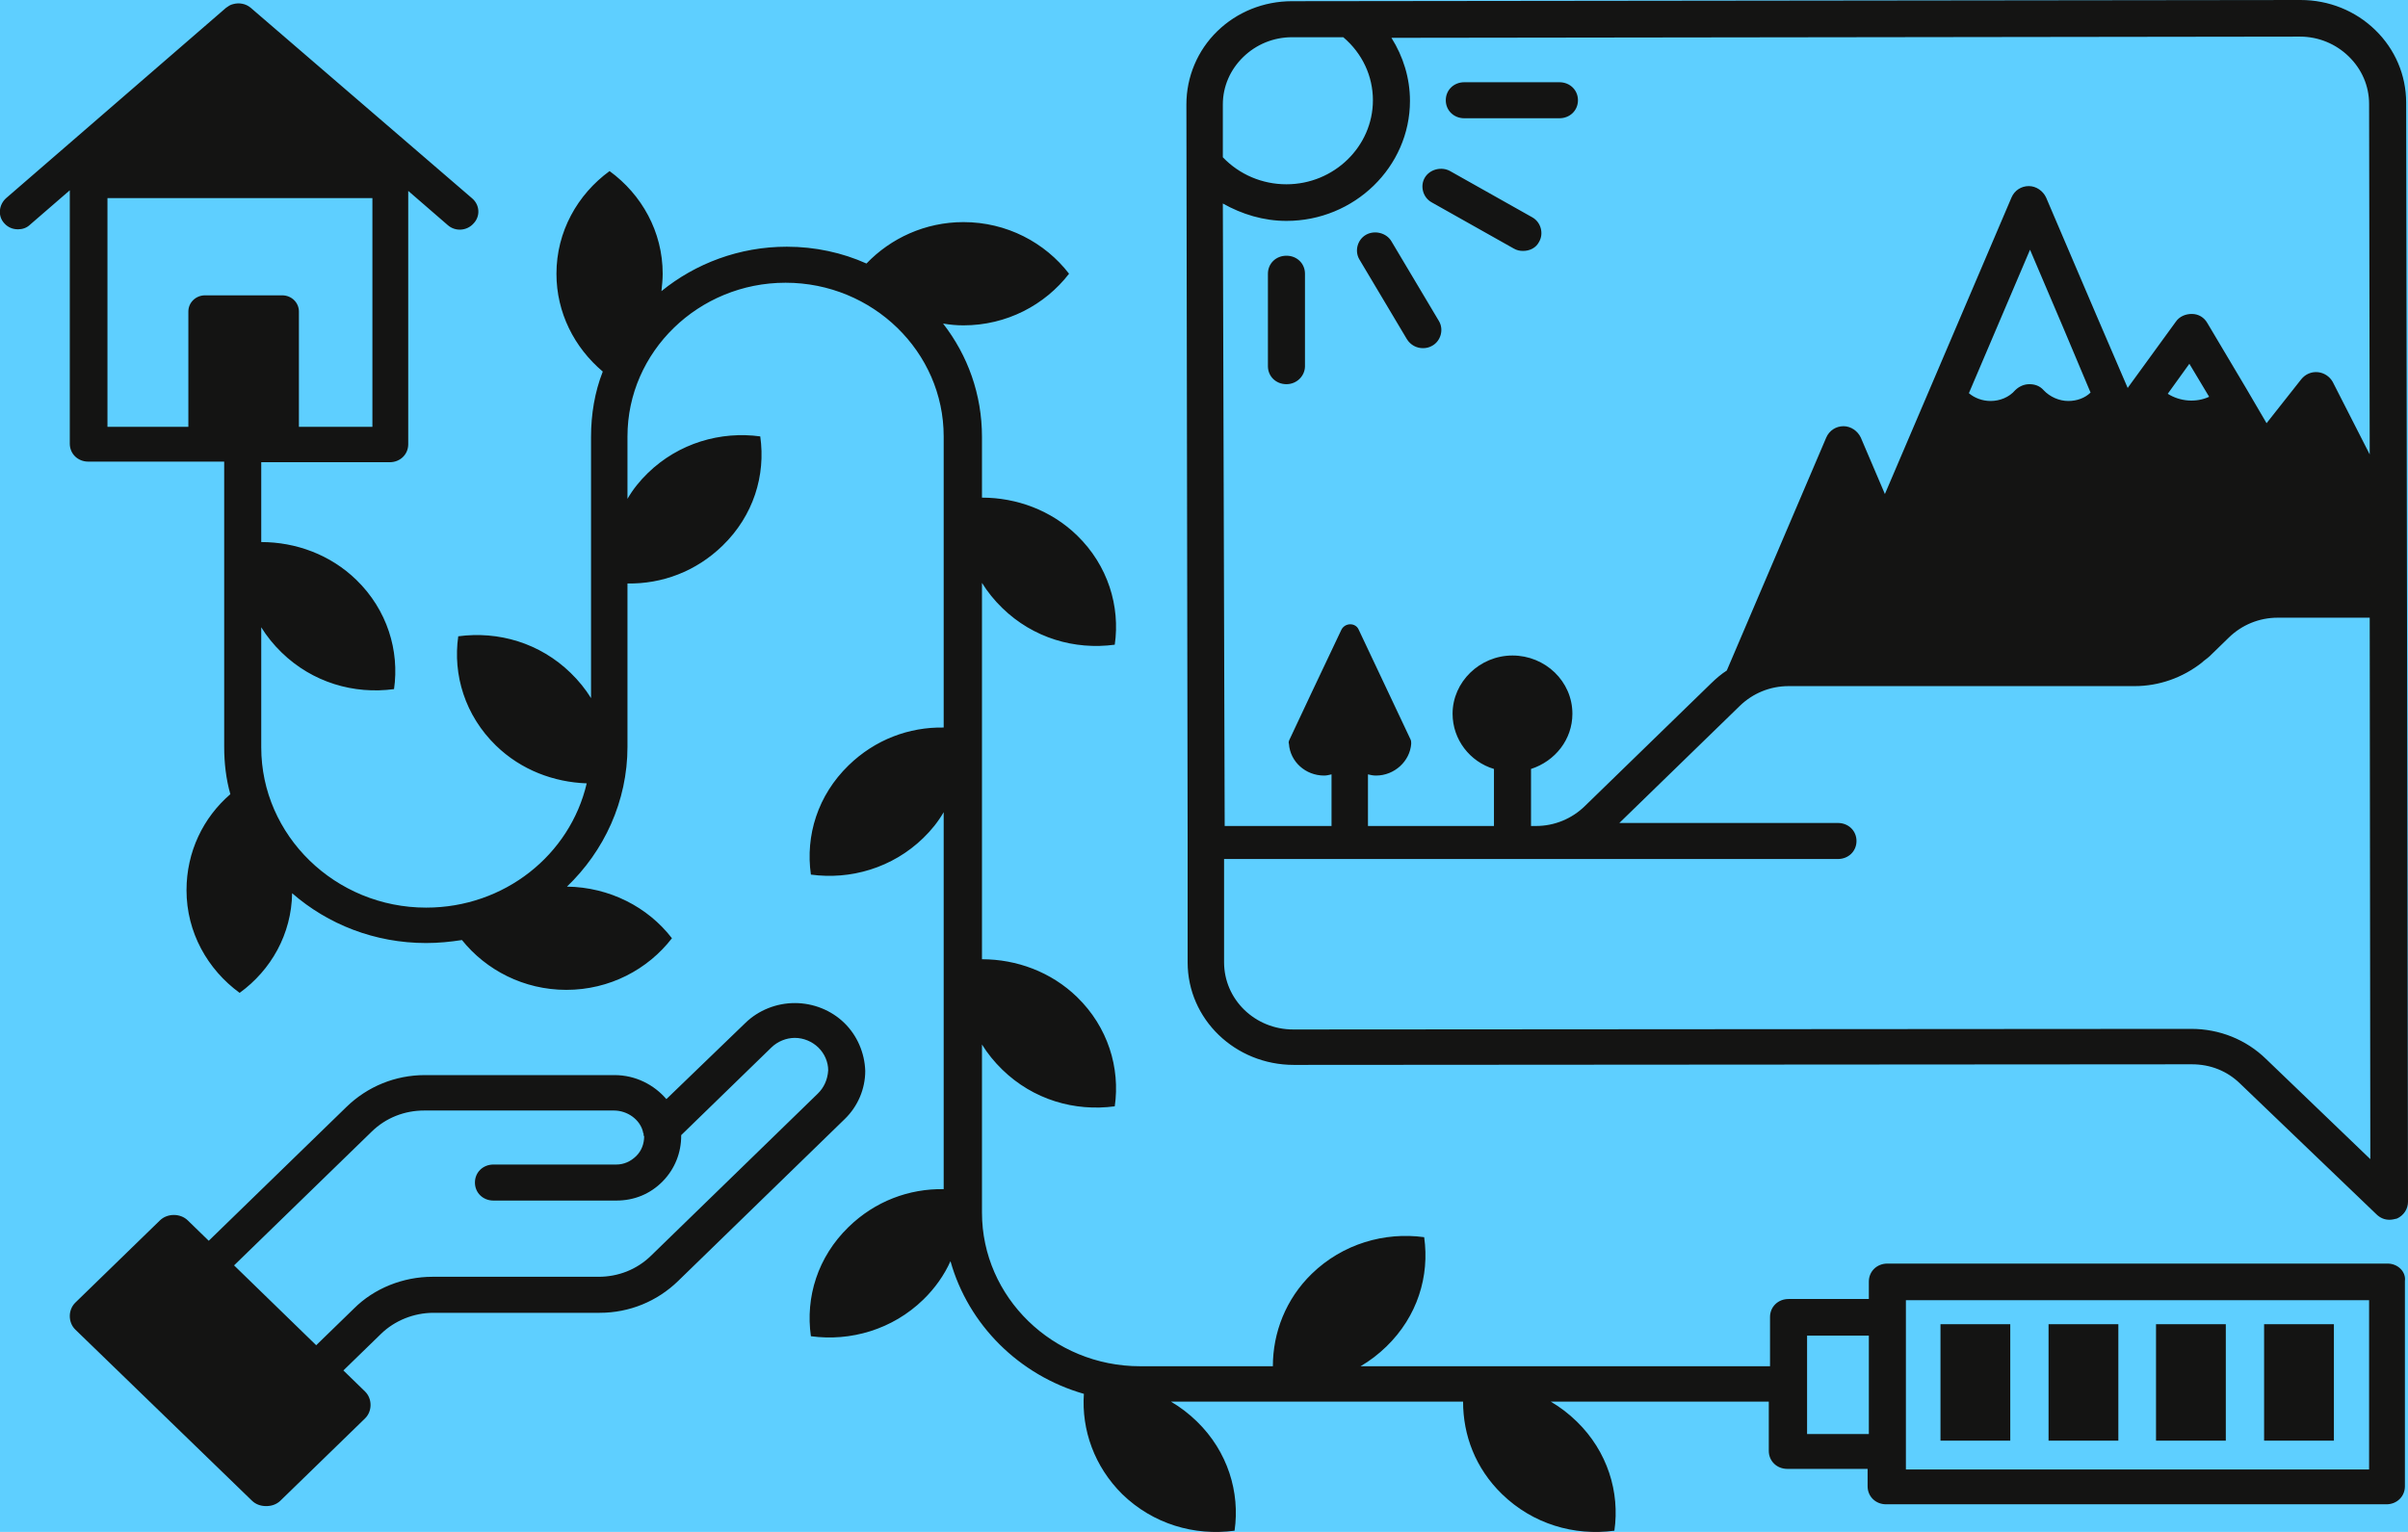 <svg width="286" height="182" viewBox="0 0 286 182" fill="none" xmlns="http://www.w3.org/2000/svg">
<rect width="286" height="182" fill="#E5E5E5"/>
<g clip-path="url(#clip0_92_9)">
<rect width="1600" height="4606" transform="translate(-656 -2236)" fill="white"/>
<rect x="-655" y="-118" width="1599" height="680" fill="#5ECFFF"/>
<g clip-path="url(#clip1_92_9)">
<path d="M100.272 121.524C98.732 120.026 96.605 119.17 94.404 119.17C92.204 119.17 90.076 120.026 88.536 121.524L79.147 130.581C77.68 128.869 75.479 127.728 72.985 127.728H50.466C46.945 127.728 43.645 129.083 41.151 131.508L24.793 147.411L22.299 144.987C21.419 144.131 19.878 144.131 18.998 144.987L8.949 154.757C8.069 155.613 8.069 157.111 8.949 157.966L29.928 178.292C30.368 178.719 30.955 178.933 31.615 178.933C32.275 178.933 32.862 178.719 33.302 178.292L43.351 168.521C44.231 167.665 44.231 166.168 43.351 165.312L40.784 162.816L45.258 158.466C46.872 156.897 49.146 155.969 51.493 155.969H71.225C74.746 155.969 78.047 154.614 80.541 152.19L100.346 132.934C101.886 131.437 102.766 129.368 102.766 127.229C102.693 125.089 101.813 123.021 100.272 121.524ZM97.118 129.939L77.313 149.194C75.626 150.835 73.425 151.69 71.078 151.69H51.346C47.899 151.69 44.451 153.045 42.031 155.47L37.556 159.821L27.8 150.335L44.158 134.432C45.845 132.792 48.046 131.936 50.393 131.936H72.912C74.526 131.936 75.993 133.006 76.36 134.432C76.36 134.503 76.36 134.574 76.433 134.646C76.433 134.788 76.433 134.931 76.506 135.002C76.506 135.858 76.213 136.714 75.553 137.356C74.892 137.998 74.086 138.354 73.205 138.354H58.608C57.361 138.354 56.408 139.281 56.408 140.494C56.408 141.706 57.361 142.633 58.608 142.633H73.205C75.333 142.633 77.24 141.849 78.707 140.351C80.174 138.853 80.907 136.928 80.907 134.931C80.907 134.931 80.907 134.931 80.907 134.86L91.617 124.448C92.35 123.734 93.377 123.306 94.404 123.306C95.431 123.306 96.458 123.734 97.192 124.448C97.925 125.161 98.365 126.159 98.365 127.158C98.292 128.299 97.852 129.226 97.118 129.939ZM268.909 157.324H277.198V171.16H268.909V157.324ZM256.072 157.324H264.361V171.16H256.072V157.324ZM243.309 157.324H251.598V171.16H243.309V157.324ZM230.472 157.324H238.761V171.16H230.472V157.324ZM152.793 45.643C151.546 45.643 150.592 44.715 150.592 43.503V32.52C150.592 31.308 151.546 30.381 152.793 30.381C154.039 30.381 154.993 31.308 154.993 32.52V43.503C154.993 44.644 154.039 45.643 152.793 45.643ZM169.003 41.364C168.27 41.364 167.536 41.007 167.096 40.294L161.448 30.809C160.861 29.81 161.228 28.455 162.255 27.885C163.282 27.314 164.676 27.671 165.262 28.669L170.91 38.154C171.497 39.153 171.131 40.508 170.104 41.078C169.737 41.292 169.37 41.364 169.003 41.364ZM180.886 29.81C180.52 29.81 180.153 29.739 179.786 29.525L170.03 24.034C169.003 23.463 168.637 22.108 169.223 21.11C169.81 20.111 171.204 19.755 172.231 20.325L181.987 25.817C183.014 26.387 183.38 27.742 182.794 28.741C182.427 29.454 181.693 29.81 180.886 29.81ZM185.214 14.049H173.918C172.671 14.049 171.717 13.122 171.717 11.91C171.717 10.697 172.671 9.77 173.918 9.77H185.214C186.461 9.77 187.415 10.697 187.415 11.91C187.415 13.122 186.461 14.049 185.214 14.049ZM283.579 150.121H224.164C222.917 150.121 221.964 151.049 221.964 152.261V154.329H212.428C211.181 154.329 210.227 155.256 210.227 156.469V162.317H161.595C162.695 161.675 163.722 160.89 164.676 159.963C168.343 156.397 169.81 151.619 169.15 146.984C164.455 146.342 159.468 147.768 155.8 151.334C152.719 154.329 151.179 158.323 151.179 162.317H135.408C125.065 162.317 116.63 154.115 116.63 144.06V124.091C117.29 125.161 118.097 126.159 119.051 127.086C122.718 130.652 127.633 132.078 132.401 131.437C133.061 126.872 131.594 122.023 127.926 118.457C124.845 115.462 120.738 113.964 116.63 113.964V69.248C117.29 70.318 118.097 71.317 119.051 72.244C122.718 75.81 127.633 77.236 132.401 76.594C133.061 72.03 131.594 67.18 127.926 63.614C124.845 60.619 120.738 59.121 116.63 59.121V51.919C116.63 46.855 114.943 42.219 112.009 38.44C112.816 38.582 113.622 38.654 114.429 38.654C119.564 38.654 124.112 36.229 126.973 32.52C124.112 28.812 119.564 26.387 114.429 26.387C109.882 26.387 105.774 28.313 102.913 31.308C100.052 30.024 96.825 29.311 93.451 29.311C87.802 29.311 82.594 31.308 78.56 34.589C78.633 33.875 78.707 33.233 78.707 32.52C78.707 27.528 76.213 23.107 72.399 20.325C68.584 23.107 66.09 27.528 66.09 32.52C66.09 37.156 68.218 41.292 71.592 44.145C70.638 46.57 70.198 49.209 70.198 51.919V82.941C69.538 81.871 68.731 80.873 67.777 79.946C64.11 76.38 59.195 74.954 54.427 75.596C53.767 80.16 55.234 85.009 58.902 88.575C61.909 91.499 65.797 92.926 69.684 93.068C67.704 101.555 59.929 107.831 50.613 107.831C39.83 107.831 31.028 99.273 31.028 88.789V74.526C31.688 75.596 32.495 76.594 33.449 77.521C37.116 81.087 42.031 82.513 46.799 81.871C47.459 77.307 45.992 72.458 42.324 68.892C39.243 65.897 35.136 64.399 31.028 64.399V54.914H46.285C47.532 54.914 48.486 53.987 48.486 52.774V22.679L53.18 26.744C54.06 27.528 55.454 27.457 56.261 26.53C57.068 25.674 56.995 24.319 56.041 23.535L29.781 0.927C29.194 0.428 28.387 0.285 27.654 0.499C27.36 0.571 27.14 0.713 26.847 0.927L0.734 23.535C-0.147 24.319 -0.293 25.674 0.513 26.53C0.954 27.029 1.54 27.243 2.127 27.243C2.641 27.243 3.154 27.1 3.594 26.672L8.289 22.607V52.703C8.289 53.915 9.242 54.843 10.489 54.843H26.627V88.718C26.627 90.643 26.847 92.569 27.36 94.352C24.133 97.133 22.152 101.198 22.152 105.763C22.152 110.755 24.646 115.176 28.461 117.958C32.202 115.248 34.622 110.969 34.696 106.119C38.95 109.828 44.525 112.038 50.613 112.038C52.08 112.038 53.474 111.896 54.867 111.682C57.728 115.248 62.203 117.601 67.264 117.601C72.399 117.601 76.946 115.176 79.807 111.468C76.946 107.759 72.399 105.406 67.337 105.335C71.738 101.127 74.526 95.208 74.526 88.718V69.32C78.633 69.391 82.668 67.893 85.822 64.827C89.49 61.261 90.957 56.483 90.296 51.847C85.602 51.205 80.614 52.632 76.946 56.197C75.993 57.125 75.186 58.123 74.526 59.264V51.847C74.526 41.791 82.961 33.59 93.304 33.59C103.647 33.59 112.082 41.791 112.082 51.847V86.436C107.974 86.364 103.94 87.862 100.786 90.929C97.118 94.495 95.651 99.273 96.311 103.908C101.006 104.55 105.994 103.124 109.661 99.558C110.615 98.631 111.422 97.632 112.082 96.491V141.278C107.974 141.207 103.94 142.705 100.786 145.771C97.118 149.337 95.651 154.115 96.311 158.751C101.006 159.393 105.994 157.966 109.661 154.4C111.055 153.045 112.155 151.477 112.889 149.836C115.016 157.396 121.031 163.386 128.733 165.597C128.44 169.876 129.98 174.227 133.281 177.507C136.948 181.073 141.863 182.499 146.631 181.857C147.291 177.293 145.824 172.444 142.156 168.878C141.203 167.951 140.176 167.166 139.076 166.524H173.771C173.771 170.518 175.238 174.44 178.392 177.507C182.06 181.073 186.975 182.499 191.742 181.857C192.403 177.293 190.936 172.444 187.268 168.878C186.314 167.951 185.288 167.166 184.187 166.524H210.081V172.372C210.081 173.585 211.034 174.512 212.281 174.512H221.817V176.58C221.817 177.792 222.77 178.719 224.017 178.719H283.433C284.68 178.719 285.633 177.792 285.633 176.58V152.19C285.78 151.12 284.826 150.121 283.579 150.121ZM24.353 35.088C23.253 35.088 22.372 35.944 22.372 37.013V50.706H12.763V23.535H44.231V50.706H35.502V37.013C35.502 35.944 34.622 35.088 33.522 35.088H24.353ZM214.628 170.375V158.679H221.964V170.375H214.628ZM281.379 174.583H226.365V172.515V156.54V154.472H281.379V174.583ZM285.78 12.195C285.78 8.915 284.46 5.848 282.112 3.566C279.765 1.284 276.611 0 273.237 0L153.453 0.143C150.078 0.143 146.924 1.426 144.577 3.708C142.23 5.991 140.909 9.129 140.909 12.409L141.056 99.915V114.321C141.056 121.096 146.704 126.516 153.673 126.516L260.327 126.444C262.527 126.444 264.508 127.229 266.048 128.727L282.259 144.274C282.699 144.701 283.213 144.915 283.799 144.915C284.093 144.915 284.386 144.844 284.68 144.773C285.487 144.416 286 143.632 286 142.776L285.78 12.195ZM145.237 12.409C145.237 10.27 146.117 8.273 147.658 6.775C149.198 5.277 151.252 4.422 153.453 4.422H159.541C161.815 6.347 163.062 9.057 163.062 11.91C163.062 17.401 158.441 21.894 152.793 21.894C149.932 21.894 147.218 20.753 145.237 18.685V12.409ZM145.237 24.176C147.511 25.46 150.078 26.244 152.793 26.244C160.861 26.244 167.463 19.826 167.463 11.981C167.463 9.271 166.656 6.704 165.262 4.493L273.163 4.35C275.364 4.35 277.418 5.206 278.958 6.704C280.499 8.201 281.379 10.198 281.379 12.338L281.452 53.987L277.051 45.357C276.684 44.715 276.024 44.288 275.291 44.216C274.557 44.145 273.824 44.43 273.31 45.072L269.202 50.278L266.782 46.142L262.161 38.368C261.794 37.727 261.134 37.299 260.327 37.299C259.593 37.299 258.86 37.584 258.42 38.226L252.771 45.999C252.771 45.999 252.771 46.071 252.698 46.071L248.957 37.37L243.016 23.463C242.649 22.679 241.842 22.108 240.962 22.108C240.082 22.108 239.275 22.607 238.908 23.463L229.079 46.498L223.871 58.694L221.01 51.99C220.643 51.205 219.836 50.635 218.956 50.635C218.076 50.635 217.269 51.134 216.902 51.99L205.093 79.661C204.432 80.089 203.846 80.588 203.259 81.158L188.222 95.778C186.681 97.276 184.627 98.132 182.427 98.132H181.84V91.357C184.701 90.43 186.755 87.862 186.755 84.796C186.755 80.944 183.527 77.878 179.639 77.878C175.752 77.878 172.524 81.016 172.524 84.796C172.524 87.862 174.578 90.501 177.439 91.357V98.132H162.475V91.998C162.768 92.07 163.062 92.141 163.429 92.141C165.629 92.141 167.463 90.43 167.61 88.361C167.61 88.219 167.61 88.005 167.536 87.862L161.375 74.811C161.008 73.955 159.761 73.955 159.321 74.811C157.487 78.662 153.819 86.436 153.159 87.862C153.086 88.005 153.013 88.219 153.086 88.361C153.233 90.501 155.066 92.141 157.267 92.141C157.56 92.141 157.854 92.07 158.147 91.998V98.132H151.766H145.457L145.237 24.176ZM257.466 46.784L260.033 43.218L262.381 47.14C260.84 47.853 258.933 47.711 257.466 46.784ZM245.656 47.639C244.556 47.639 243.456 47.14 242.722 46.356C242.282 45.857 241.695 45.643 241.035 45.643C240.375 45.643 239.788 45.928 239.348 46.356C238.614 47.212 237.514 47.639 236.414 47.639C235.46 47.639 234.507 47.283 233.847 46.712L241.108 29.668L244.996 38.796L248.297 46.641C247.637 47.283 246.683 47.639 245.656 47.639ZM269.129 125.803C266.782 123.52 263.628 122.237 260.253 122.237L153.599 122.308C149.052 122.308 145.384 118.742 145.384 114.321V102.054H151.692H182.72H218.296C219.543 102.054 220.497 101.127 220.497 99.915C220.497 98.702 219.543 97.775 218.296 97.775H192.329L206.633 83.868C208.173 82.371 210.227 81.515 212.428 81.515H253.505C256.439 81.515 259.226 80.516 261.5 78.734C261.794 78.448 262.161 78.234 262.454 77.949L264.728 75.738C266.268 74.241 268.322 73.385 270.523 73.385H281.452L281.525 137.712L269.129 125.803Z" fill="#141413"/>
</g>
</g>
<defs>
<clipPath id="clip0_92_9">
<rect width="1600" height="4606" fill="white" transform="translate(-656 -2236)"/>
</clipPath>
<clipPath id="clip1_92_9">
<rect width="286" height="182" fill="white"/>
</clipPath>
</defs>
</svg>
